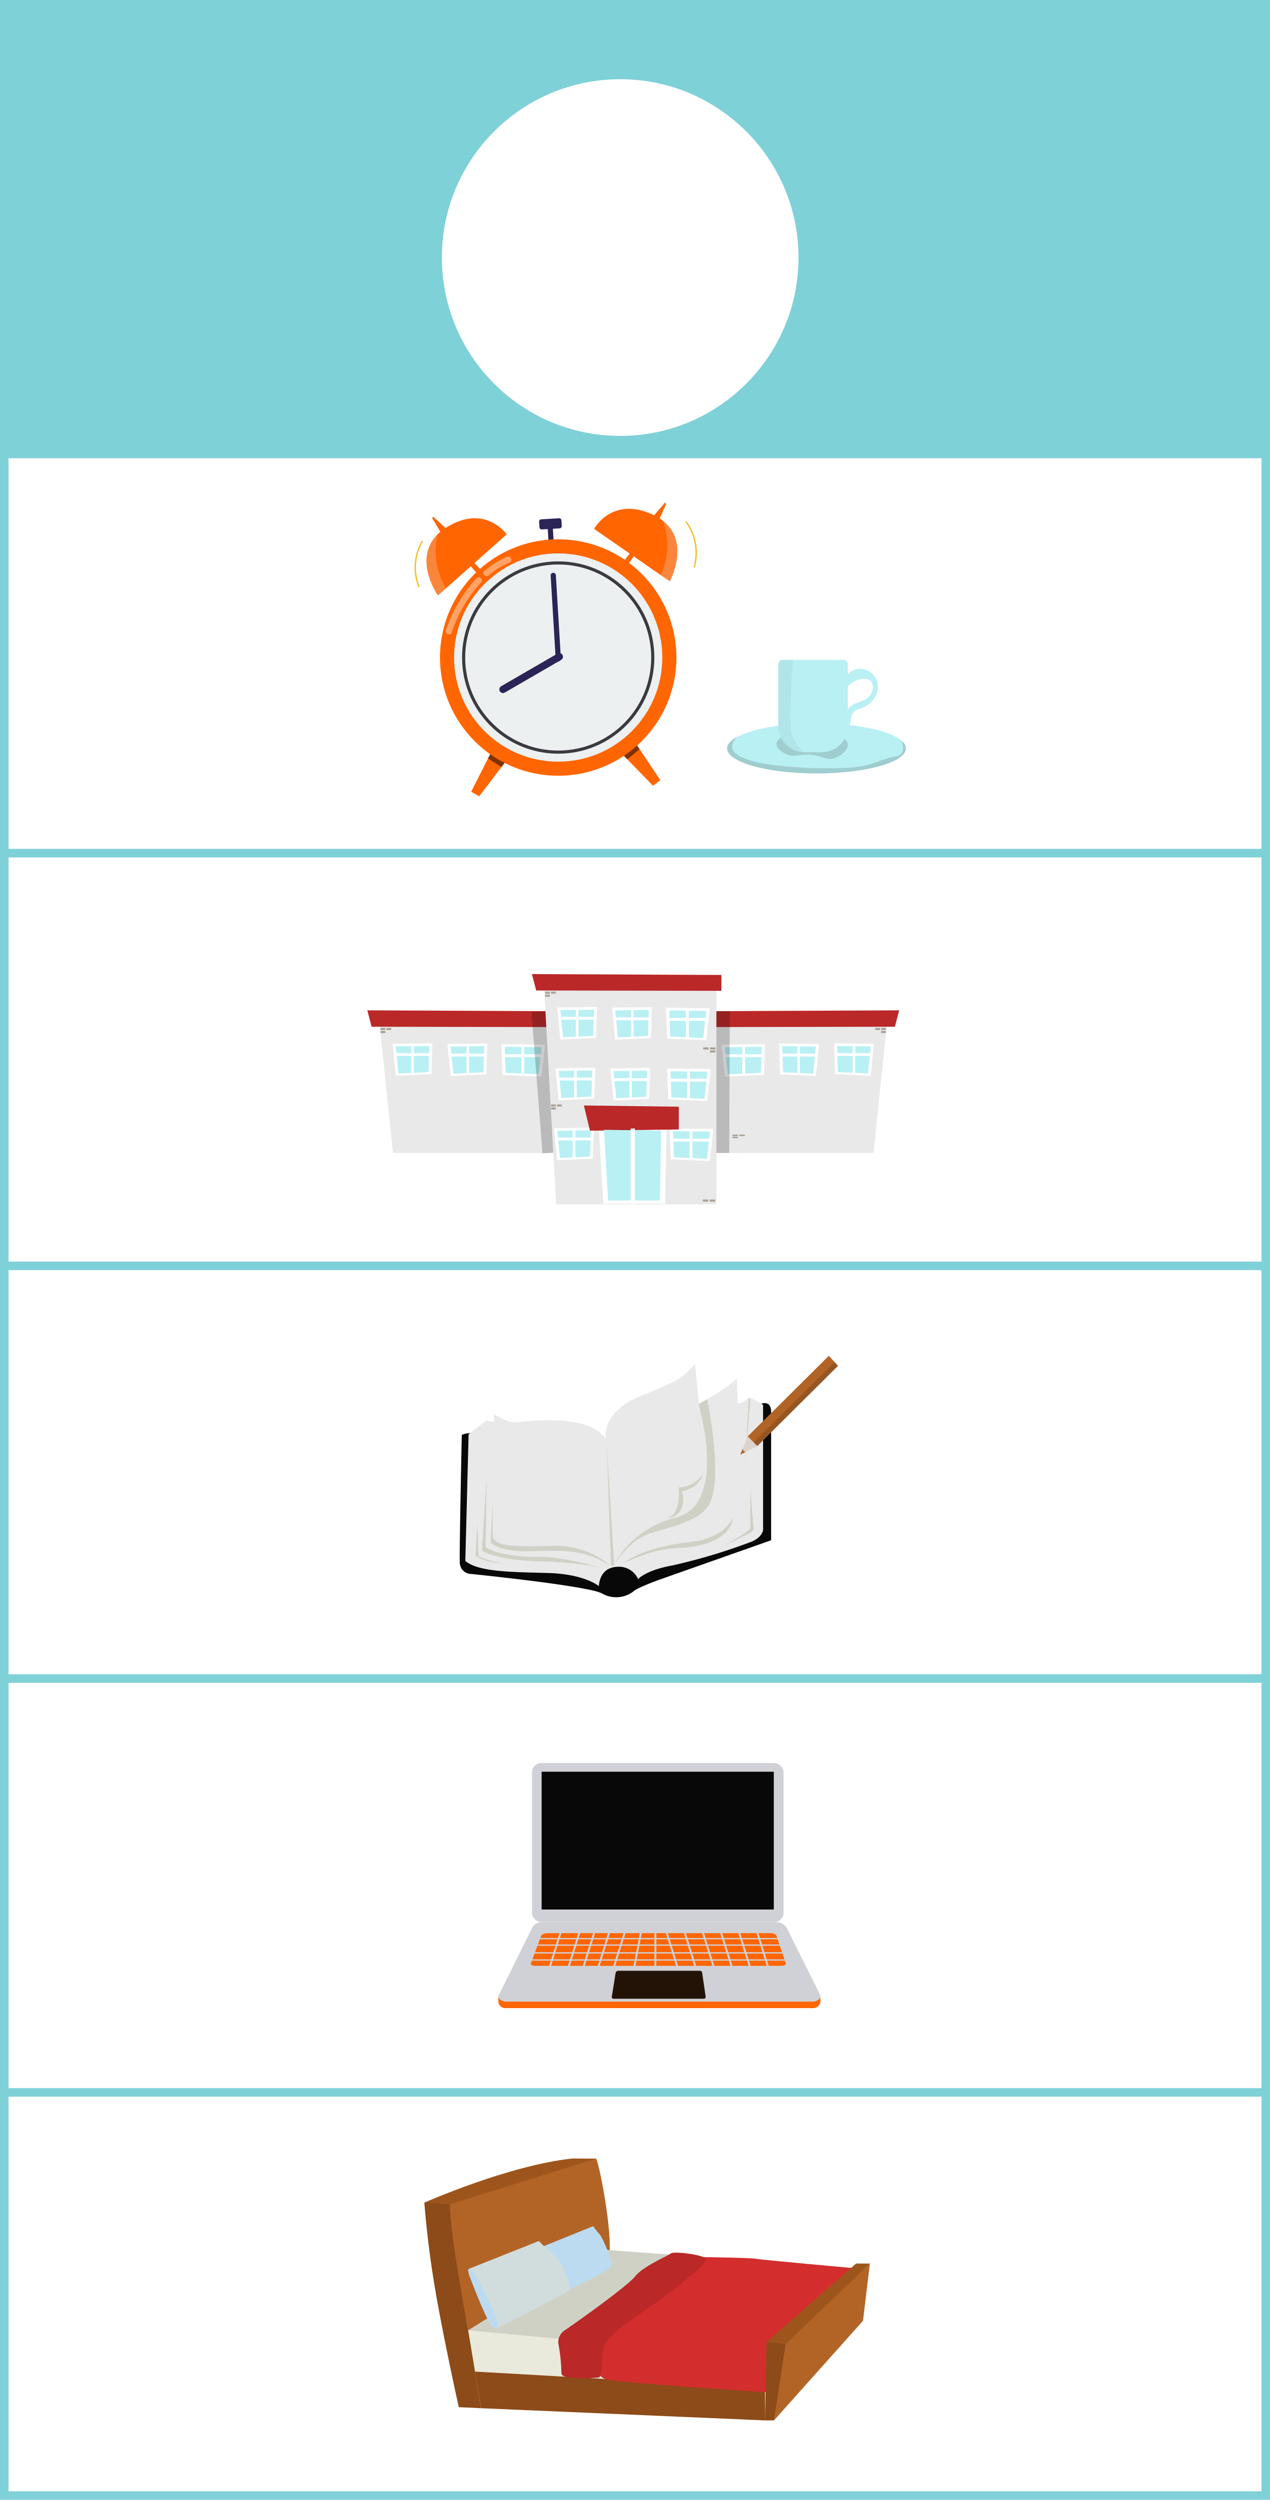 <svg xmlns="http://www.w3.org/2000/svg" xmlns:xlink="http://www.w3.org/1999/xlink" width="206.569" height="406.496" viewBox="0 0 206.569 406.496"><defs><style>.a,.s{fill:#fff;}.a,.c{stroke:#7fd1d8;stroke-width:1.389px;}.a,.c,.i,.j,.k,.l,.m{stroke-miterlimit:10;}.b{fill:#7fd1d8;}.c,.i,.j,.k,.l,.m{fill:none;}.d{fill:#ff6501;}.e,.h{fill:#ecf0f1;}.e{opacity:0.24;}.f{opacity:0.5;}.g{fill:#2a2457;}.i{stroke:#fff;stroke-width:1.016px;opacity:0.4;}.i,.j,.k{stroke-linecap:round;}.j,.k{stroke:#2a2457;}.j{stroke-width:0.847px;}.k{stroke-width:1.186px;}.l{stroke:#3b3a40;stroke-width:0.508px;}.m{stroke:#f2c029;stroke-width:0.226px;}.n{fill:#b8f0f4;}.o,.p{fill:#6d8686;}.o{opacity:0.33;}.p{opacity:0.1;}.q{fill:#e9e9e9;}.r{fill:#ba2828;}.t{fill:#aaa194;}.u{opacity:0.2;}.v{fill:#e9eadc;}.w{fill:#8c4b18;}.x{fill:#b26426;}.y{fill:#d0d1c5;}.z{fill:#9e551b;}.aa{fill:#d42d2d;}.ab{fill:#bcdbf1;}.ac{fill:#d1dddc;}.ad{fill:#080808;}.ae{fill:#ded3ca;}.af{fill:#1f1d1c;opacity:0.19;}.ag{fill:#ce521f;}.ah{fill:#ebebeb;}.ai{fill:#8e96a3;}.aj{fill:#d0d1d6;}.ak{fill:#231307;}.al{filter:url(#a);}</style><filter id="a" x="62.875" y="3.882" width="76" height="76" filterUnits="userSpaceOnUse"><feOffset dy="3" input="SourceAlpha"/><feGaussianBlur stdDeviation="3" result="b"/><feFlood flood-opacity="0.161"/><feComposite operator="in" in2="b"/><feComposite in="SourceGraphic"/></filter></defs><g transform="translate(-837.125 -337.118)"><g transform="translate(68.227 229.236)"><g transform="translate(0 -1.188)"><rect class="a" width="205.18" height="405.108" transform="translate(769.593 109.764)"/><rect class="b" width="205.18" height="73.818" transform="translate(769.593 109.764)"/><line class="c" x2="205.18" transform="translate(769.593 449.316)"/><line class="c" x2="205.18" transform="translate(769.593 382.021)"/><line class="c" x2="205.18" transform="translate(769.593 314.91)"/><line class="c" x2="205.18" transform="translate(769.593 247.8)"/></g><path class="d" d="M851.594,231.131l-1.131,1.482-3.631,4.761-1.3-.751,2.744-5.405.58-1.14Z"/><path class="d" d="M846.521,201.161l-1.639-1.851.5-.563,1.7,1.744Z"/><path class="d" d="M851.321,194.767l-9.869,8.767-1.324,1.176s-4.154-5.865-.053-9.931a8.188,8.188,0,0,1,1.378-1.087C847.749,189.69,851.321,194.767,851.321,194.767Z"/><path class="e" d="M841.452,203.534l-1.324,1.176s-4.154-5.865-.053-9.931A11.6,11.6,0,0,0,841.452,203.534Z"/><path class="d" d="M840.971,195.106l-1.778-2.983.164-.223,2.368,2.166Z"/><path class="f" d="M851.594,231.131l-1.131,1.482-2.188-1.4.58-1.14Z"/><path class="d" d="M869.629,230.021l1.3,1.335,4.177,4.291,1.2-.9-3.373-5.037-.712-1.062Z"/><path class="d" d="M871.067,199.658l1.4-2.034-.563-.5-1.482,1.936Z"/><path class="d" d="M865.534,193.887l10.85,7.519,1.456,1.008s3.42-6.321-1.139-9.865a8.28,8.28,0,0,0-1.5-.914C868.471,188.417,865.534,193.887,865.534,193.887Z"/><path class="e" d="M876.384,201.406l1.456,1.008s3.42-6.321-1.139-9.865A11.6,11.6,0,0,1,876.384,201.406Z"/><path class="d" d="M875.85,192.981l1.407-3.175-.19-.2-2.091,2.435Z"/><path class="g" d="M858.116,195.932c-.014-.047-.121-2.017-.121-2.017l-.968.058a.366.366,0,0,1-.387-.344l-.055-.908a.367.367,0,0,1,.344-.388l2.9-.175a.367.367,0,0,1,.388.344l.055.908a.367.367,0,0,1-.344.388l-1.1.066.115,1.911Z"/><path class="f" d="M869.629,230.021l1.3,1.335,2-1.648-.712-1.062Z"/><circle class="d" cx="19.227" cy="19.227" r="19.227" transform="translate(840.464 195.576)"/><circle class="h" cx="16.935" cy="16.935" r="16.935" transform="translate(842.756 197.868)"/><path class="i" d="M848.04,201.069a13.264,13.264,0,0,1,3.531-2.162"/><path class="i" d="M841.9,210.535a23.086,23.086,0,0,1,4.872-8.274"/><line class="j" x2="0.817" y2="13.554" transform="translate(858.887 201.45)"/><line class="k" y1="5.311" x2="9.163" transform="translate(850.71 214.674)"/><circle class="l" cx="15.383" cy="15.383" r="15.383" transform="translate(844.308 199.42)"/><path class="m" d="M880.475,192.693a8.605,8.605,0,0,1,1.335,7.423"/><path class="m" d="M837.059,203.356a8.607,8.607,0,0,1,.552-7.523"/><path class="n" d="M916.248,229.576c0,2.245-6.51,4.074-14.541,4.074s-14.541-1.829-14.541-4.074c0-.69.618-1.343,1.711-1.9,2.447-1.295,7.282-2.175,12.83-2.175,6.558,0,12.094,1.224,13.912,2.888A1.67,1.67,0,0,1,916.248,229.576Z"/><path class="o" d="M916.248,229.576c0,2.245-6.51,4.074-14.541,4.074s-14.541-1.829-14.541-4.074c0-.69.618-1.343,1.711-1.9-.8.76-.939,1.354-.88,1.782.476,3.29,14.09,3.516,18.462,3.29,4.515-.237,4.9-1.235,8.328-1.924a1.232,1.232,0,0,0,.654-.309c.522-.523.273-1.473.178-2.126A1.67,1.67,0,0,1,916.248,229.576Z"/><path class="o" d="M896.456,227.458c-1.138.666-1.261,1.145-1.268,1.4-.025.938,1.524,1.619,1.648,1.672,1.337.572,1.892-.059,3.929.1,2.092.165,2.381.9,3.649.583,1.242-.311,2.5-1.4,2.383-2.357-.017-.143-.12-.748-1.648-1.521A9.353,9.353,0,0,0,896.456,227.458Z"/><path class="n" d="M906.8,215.937v10.027a4.244,4.244,0,0,1-4.241,4.241h-2.828a.4.4,0,0,1-.119-.012,4.224,4.224,0,0,1-4.122-4.229V215.937a.745.745,0,0,1,.748-.748h9.813A.745.745,0,0,1,906.8,215.937Z"/><path class="n" d="M906.8,217.611a2.4,2.4,0,0,1,2.176-.963,3,3,0,0,1,2.486,1.772,3.3,3.3,0,0,1-.3,2.928,4.27,4.27,0,0,1-2.548,1.808,1.86,1.86,0,0,0-.845.516c-.731.811-.414,2.136-.777,2.207-.216.043-.542-.38-.653-.808a2.789,2.789,0,0,1,1.834-2.859,9.828,9.828,0,0,0,1.585-.653c1.039-.59,1.486-2.182.777-2.922-.631-.659-2.383-.532-3.823.9A2.274,2.274,0,0,1,906.8,217.611Z"/><path class="p" d="M899.616,230.193a4.224,4.224,0,0,1-4.122-4.229V215.937a.745.745,0,0,1,.748-.748h1.628c-.226,2.839-.76,10.846-.095,12.486A7.46,7.46,0,0,0,899.616,230.193Z"/><path class="q" d="M913.177,274.265l-.063.578-2.138,20.514-23.461.005h-2.6l.221-20.467.005-.678,2.459.005Z"/><path class="r" d="M915.147,272.174l-.693,2.669h-1.34l-25.521.047-2.459.005h-.809v-2.579l3.278-.016Z"/><path class="s" d="M904.717,282.547l5.8.269.526-5.213-6.475-.084Z"/><path class="n" d="M905.186,282.215l4.894.227.444-4.4-5.468-.071Z"/><rect class="s" width="0.422" height="4.593" transform="translate(907.579 277.856)"/><rect class="s" width="5.808" height="0.475" transform="translate(904.781 279.123)"/><path class="s" d="M895.795,282.582l5.8.269.526-5.213-6.475-.084Z"/><path class="n" d="M896.263,282.249l4.894.227.444-4.4L896.133,278Z"/><rect class="s" width="0.422" height="4.593" transform="translate(898.593 277.949)"/><rect class="s" width="5.808" height="0.475" transform="translate(895.795 279.216)"/><path class="s" d="M893.166,282.675l-6.359.269-.577-5.213,7.105-.084Z"/><path class="n" d="M892.652,282.342l-5.37.227-.487-4.4,6-.071Z"/><rect class="s" width="0.464" height="4.593" transform="translate(889.631 278.042)"/><rect class="s" width="6.372" height="0.475" transform="translate(886.792 279.31)"/><rect class="t" width="0.766" height="0.337" transform="translate(912.986 275.373) rotate(-180)"/><rect class="t" width="0.766" height="0.337" transform="translate(912.986 275.863) rotate(-180)"/><rect class="t" width="0.766" height="0.337" transform="translate(912.027 275.37) rotate(-180)"/><rect class="t" width="0.899" height="0.239" transform="translate(888.025 292.384)"/><rect class="t" width="0.899" height="0.239" transform="translate(888.025 292.731)"/><rect class="t" width="0.899" height="0.239" transform="translate(889.15 292.382)"/><path class="u" d="M887.6,272.3l-.005,1.923-.005.667-.01,2.826v.441l-.005,1.15v.478l-.016,2.774v.352l-.047,12.45h-2.6l.221-20.467h-.809v-2.579Z"/><path class="q" d="M830.616,274.265l.063.578,2.138,20.514,23.461.005h2.6l-.221-20.467-.005-.678-2.458.005Z"/><path class="r" d="M828.646,272.174l.693,2.669h1.34l25.521.047,2.458.005h.809v-2.579l-3.278-.016Z"/><path class="s" d="M839.076,282.547l-5.8.269-.526-5.213,6.475-.084Z"/><path class="n" d="M838.607,282.215l-4.894.227-.444-4.4,5.468-.071Z"/><rect class="s" width="0.422" height="4.593" transform="translate(835.791 277.856)"/><rect class="s" width="5.808" height="0.475" transform="translate(833.204 279.123)"/><path class="s" d="M848,282.582l-5.8.269-.526-5.213,6.475-.084Z"/><path class="n" d="M847.53,282.249l-4.894.227-.444-4.4L847.66,278Z"/><rect class="s" width="0.422" height="4.593" transform="translate(844.777 277.949)"/><rect class="s" width="5.808" height="0.475" transform="translate(842.19 279.216)"/><path class="s" d="M850.627,282.675l6.36.269.577-5.213-7.105-.084Z"/><path class="n" d="M851.141,282.342l5.37.227.487-4.4-6-.071Z"/><rect class="s" width="0.464" height="4.593" transform="translate(853.698 278.042)"/><rect class="s" width="6.372" height="0.475" transform="translate(850.628 279.31)"/><rect class="t" width="0.766" height="0.337" transform="translate(830.807 275.035)"/><rect class="t" width="0.766" height="0.337" transform="translate(830.807 275.526)"/><rect class="t" width="0.766" height="0.337" transform="translate(831.766 275.033)"/><path class="u" d="M855.342,272.453l.147,1.917.055.665.219,2.818.033.44.09,1.147.035.477.221,2.765.026.351.967,12.413,2.593-.192L858,274.858l.807-.06-.191-2.572Z"/><path class="q" d="M885.423,303.732l-26.064-.006-1.971-35.362,28.035-.045Z"/><path class="r" d="M886.238,269l-30.125-.053-.7-2.667,30.821.141Z"/><path class="s" d="M865.848,276.648l-5.8.269-.526-5.213L866,271.62Z"/><path class="n" d="M865.38,276.316l-4.894.227-.444-4.4,5.468-.071Z"/><rect class="s" width="0.422" height="4.593" transform="translate(862.564 271.957)"/><rect class="s" width="5.808" height="0.475" transform="translate(859.977 273.224)"/><path class="s" d="M874.771,276.683l-5.8.269-.526-5.213,6.475-.084Z"/><path class="n" d="M874.3,276.35l-4.894.227-.444-4.4,5.467-.071Z"/><rect class="s" width="0.422" height="4.593" transform="translate(871.55 272.05)"/><rect class="s" width="5.808" height="0.475" transform="translate(868.963 273.317)"/><path class="s" d="M877.4,276.776l6.359.269.577-5.213-7.105-.084Z"/><path class="n" d="M877.914,276.444l5.37.227.487-4.4-6-.071Z"/><rect class="s" width="0.464" height="4.593" transform="translate(880.471 272.144)"/><rect class="s" width="6.372" height="0.475" transform="translate(877.401 273.411)"/><path class="s" d="M865.568,286.531l-5.8.269-.526-5.213,6.475-.084Z"/><path class="n" d="M865.1,286.2l-4.894.227-.444-4.4,5.468-.071Z"/><rect class="s" width="0.422" height="4.593" transform="translate(862.284 281.839)"/><rect class="s" width="5.808" height="0.475" transform="translate(859.697 283.106)"/><path class="s" d="M874.491,286.565l-5.8.269-.526-5.213,6.475-.084Z"/><path class="n" d="M874.023,286.232l-4.894.227-.444-4.4,5.468-.071Z"/><rect class="s" width="0.422" height="4.593" transform="translate(871.27 281.933)"/><rect class="s" width="5.808" height="0.475" transform="translate(868.683 283.2)"/><path class="s" d="M877.586,286.658l6.359.269.577-5.213-7.105-.084Z"/><path class="n" d="M878.1,286.326l5.37.227.487-4.4-6-.071Z"/><rect class="s" width="0.464" height="4.593" transform="translate(880.657 282.026)"/><rect class="s" width="6.372" height="0.475" transform="translate(877.587 283.293)"/><path class="s" d="M865.339,296.279l-5.8.269-.526-5.213,6.475-.084Z"/><path class="n" d="M864.87,295.947l-4.894.227-.444-4.4L865,291.7Z"/><rect class="s" width="0.422" height="4.593" transform="translate(862.055 291.588)"/><rect class="s" width="5.808" height="0.475" transform="translate(859.467 292.855)"/><path class="s" d="M878,296.406l6.36.269.577-5.213-7.105-.084Z"/><path class="n" d="M878.516,296.074l5.37.227.487-4.4-6-.071Z"/><rect class="s" width="0.464" height="4.593" transform="translate(881.073 291.774)"/><rect class="s" width="6.372" height="0.475" transform="translate(878.003 293.041)"/><path class="s" d="M877.077,303.618H867.026l-.808-13.552,11.128.179Z"/><path class="r" d="M879.307,291.545l-14.45.2-.99-4.1,15.44.2Z"/><path class="n" d="M876.222,303.091h-8.411l-.676-11.494,9.312.152Z"/><rect class="s" width="0.679" height="12.226" transform="translate(871.49 291.389)"/><rect class="t" width="0.766" height="0.337" transform="translate(858.545 287.479)"/><rect class="t" width="0.766" height="0.337" transform="translate(858.545 287.969)"/><rect class="t" width="0.766" height="0.337" transform="translate(859.504 287.476)"/><rect class="t" width="0.766" height="0.337" transform="translate(857.58 269.137)"/><rect class="t" width="0.766" height="0.337" transform="translate(857.58 269.627)"/><rect class="t" width="0.766" height="0.337" transform="translate(858.538 269.134)"/><rect class="t" width="0.881" height="0.337" transform="translate(885.262 278.538) rotate(180)"/><rect class="t" width="0.881" height="0.337" transform="translate(885.262 279.028) rotate(180)"/><rect class="t" width="0.881" height="0.337" transform="translate(884.16 278.535) rotate(180)"/><rect class="t" width="0.881" height="0.337" transform="translate(885.208 303.28) rotate(180)"/><rect class="t" width="0.881" height="0.337" transform="translate(884.106 303.277) rotate(180)"/><rect class="s" width="6.372" height="0.475" transform="translate(889.039 296.721)"/><rect class="s" width="6.372" height="0.475" transform="translate(851.038 296.721)"/><path class="v" d="M844.123,485.956l49.719,3.1-.6,9.22-48.426-2.585Z"/><path class="w" d="M847.139,499.484s-3.1-18.87-3.964-23.868a81.525,81.525,0,0,1-1.034-9.565h-4.222s.431,6.377,1.809,14.39,3.792,18.871,3.792,18.871Z"/><path class="x" d="M842.141,466.051s23.265-7.582,23.7-7.152,2.327,10,2.241,14.649-23.031,13.259-23.031,13.259S841.71,469.153,842.141,466.051Z"/><path class="y" d="M893.325,491.385c.209-.256,14.476-14.649,14.476-14.649l-41.619-3.1-21.135,13.173Z"/><path class="z" d="M837.919,466.051s13.7-6.067,24.041-7.169l3.877.017-23.7,7.411Z"/><path class="w" d="M847.139,499.484l46.186,1.982V496.21l-47.167-2.68Z"/><path class="aa" d="M883.324,474.912s7.674.1,8.536.273,16.2,1.551,16.2,1.551-13.829,13.273-14.218,15.855.258,4.395-.259,4.308-24.834-1.579-26.29-2.168-1.8-2.571-1.456-3.95,9.479-12.408,10.944-13.183S883.324,474.912,883.324,474.912Z"/><path class="r" d="M860.192,493.057a29.6,29.6,0,0,0-.429-3.836,2.274,2.274,0,0,1,.99-2.4c1.9-1.293,10.168-7.152,11.461-8.789s5.256-3.275,5.773-3.706,5.59.229,5.768.933-4.562,4.41-7.491,6.564-8.617,5.687-9.134,7.583-.173,5-.862,5.084-5.945.413-6.032-.612C860.218,493.656,860.2,493.371,860.192,493.057Z"/><path class="ab" d="M856.429,473.5l8.961-3.619a11.057,11.057,0,0,0,1.034,1.321c.46.459,2.241,4.6,1.953,5.227s-7.64,4.079-7.64,4.079Z"/><path class="ac" d="M845.231,476.794l11.313-4.5a23.821,23.821,0,0,0,2.47,2.251c1.264.966,2.815,5.1,2.585,5.619s-12.081,6.391-12.081,6.391Z"/><path class="ab" d="M845.17,477.751c0-.173-.46-1.379.4-.8s4.308,7.985,4.308,8.79-.172,1.263-1.091.229S845.17,477.751,845.17,477.751Z"/><path class="x" d="M896.255,489.058l14.132-13.1-1.12,9.306-14.476,16.2Z"/><path class="z" d="M893.583,488.713l14.562-12.753h2.24l-13.7,13.1Z"/><path class="w" d="M893.325,501.466l.258-12.753,3.1.345-1.9,12.408Z"/><path class="ad" d="M894.323,356.544v1.8L876.311,364.7s-3.825,1.353-4.469,2.029a4.623,4.623,0,0,1-4.972.3c-1.885-1.229-21.288-3.2-21.288-3.2a1.891,1.891,0,0,1-1.9-1.774c-.082-1.75.327-20.844.327-20.844a3.452,3.452,0,0,1,1.8-.246c.9.164,27.535,4.261,27.535,4.261l19.422-9.1s1.557-.574,1.557,1.311Z"/><path class="q" d="M866.3,365.8s-2.294-1.967-8.276-2.131-11.35-.164-13.44-1.967l.533-20.569,2.827-2.254,1.311.246v-1.27s2.213,1.352,3.483,1.311,12.005-1.68,14.71,2.745c0,0-.943-4.384,5.736-7.047s6.8-3.114,8.769-5.163l.614,6.474s4.507-2.417,6.187-4.138l.123,4.138s1.393-.451,1.639-.9,2.5,1.065,2.5,1.065v20.364s-.164,1.27-2.131,1.967a94.6,94.6,0,0,1-12.62,3.77c-4.343.778-5.573,2.212-5.573,2.212Z"/><path class="y" d="M868.8,362.417s2.308-5.791,10.175-7.812,3.934-16.772,3.934-16.772l-.342-1.653,1.352-.786s2.26,10.768.852,15.755c-.789,2.8-2.53,3.973-9.586,5.9C871.046,358.176,868.8,362.417,868.8,362.417Z"/><path class="y" d="M870.5,361.98s2.513-2.513,11.418-3.442c0,0,4.7-.546,6.228-3.933,0,0-.054,3.059-4.7,4.37S878.37,358.538,870.5,361.98Z"/><path class="y" d="M886.62,359.3s4.316-2.567,4.316-2.841v-6.337l.546,6.337s0,.437-.71.765S886.62,359.3,886.62,359.3Z"/><path class="y" d="M890.676,335.32l-.574,10.653.859-10.731Z"/><path class="y" d="M877.469,354.714a2.508,2.508,0,0,0,2.431-2.076,3.609,3.609,0,0,0-.109-2.24,5.217,5.217,0,0,0,2.4-1.147,3.7,3.7,0,0,0,1.038-1.666,5.087,5.087,0,0,1-3.961,2.185S879.818,354,877.469,354.714Z"/><path class="y" d="M868.263,362.527a13.856,13.856,0,0,0-9.233-3.278c-5.572.164-8.194.021-9.123-.536s-.874-.994-.874-.994v-5.875l-.327,6.869s1.256,1.574,6.665,1.41S863.947,359.85,868.263,362.527Z"/><path class="y" d="M867.116,363.018s-6.173-2.021-10.489-1.967-7.813-.764-8.742-1.638l.164-11.227-.765,11.827s2.076,1.585,9.343,1.749S867.116,363.018,867.116,363.018Z"/><path class="y" d="M851.163,362.144a13.618,13.618,0,0,1-4.425-1.2l-.218-5.34-.274,5.286S847.558,361.98,851.163,362.144Z"/><path class="y" d="M867.608,343.023l1.188,19.395-.533.109Z"/><path class="ad" d="M872.688,364.657a3.4,3.4,0,0,0-3.387-1.994c-1.865.088-2.841,1.257-3.005,3.142a9.05,9.05,0,0,0,2.869.764A4.071,4.071,0,0,0,872.688,364.657Z"/><path class="x" d="M905.2,329.984l-13.132,13.049-1.559-1.569,13.2-13.115.917,1Z"/><path class="ae" d="M892.091,343.052l-1.932.946-.854.421.368-.894.854-2.037Z"/><path class="af" d="M905.2,329.984l-13.132,13.05-.6-.607,13.159-13.075Z"/><path class="x" d="M890.159,344l-.854.421.368-.894A.947.947,0,0,0,890.159,344Z"/><path class="ag" d="M856.266,411.122h0a.151.151,0,0,1-.089-.192l.122-.332.282.1-.122.331A.15.15,0,0,1,856.266,411.122Z"/><path class="ag" d="M857.835,411.7h0a.151.151,0,0,1-.089-.192l.122-.332c.008-.022.281.107.281.107l-.121.328A.15.15,0,0,1,857.835,411.7Z"/><path class="ah" d="M856.236,411.057h0a.149.149,0,0,1-.089-.192l.133-.363a.15.15,0,0,1,.193-.089h0a.152.152,0,0,1,.089.193l-.134.362A.149.149,0,0,1,856.236,411.057Z"/><path class="ah" d="M857.8,411.634h0a.15.15,0,0,1-.089-.193l.133-.362a.15.15,0,0,1,.193-.089h0a.151.151,0,0,1,.089.192l-.134.363A.149.149,0,0,1,857.8,411.634Z"/><rect class="ai" width="0.984" height="0.638" transform="translate(855.858 414.52) rotate(20.217)"/><rect class="ai" width="0.984" height="0.638" transform="translate(856.279 413.466) rotate(20.217)"/><path class="d" d="M901.127,434.424H851.161a1.11,1.11,0,0,1-1.2-1.1v-.749l5.469-10.106a1.741,1.741,0,0,1,1.559-.967h38.236c.714,0,2.287,1.406,2.606,2.044l4.512,9.2v.33A1.192,1.192,0,0,1,901.127,434.424Z"/><path class="aj" d="M901.131,433.366H851.165c-.555,0-1.468-.487-1.125-1.085l5.394-10.865a1.742,1.742,0,0,1,1.56-.967H895.23a1.885,1.885,0,0,1,1.685,1.042l5.339,10.685C902.629,432.857,901.74,433.366,901.131,433.366Z"/><rect class="aj" width="40.918" height="25.856" rx="1.496" transform="translate(855.426 394.575)"/><rect class="ad" width="37.762" height="22.404" transform="translate(856.997 395.985)"/><path class="ak" d="M883.391,432.9H868.668a.266.266,0,0,1-.262-.308l.621-3.878a.431.431,0,0,1,.425-.363h13.28a.38.38,0,0,1,.375.324l.569,3.9A.288.288,0,0,1,883.391,432.9Z"/><path class="d" d="M895.942,427.547h-40c-.444,0-.783-.17-.713-.359l1.687-4.527c.091-.244.582-.424,1.157-.424h36.081c.511,0,.945.161,1.019.379l1.546,4.552C896.777,427.369,896.413,427.547,895.942,427.547Z"/><rect class="aj" width="41.716" height="0.211" transform="translate(855.113 423.017)"/><rect class="aj" width="41.716" height="0.211" transform="translate(855.113 424.071)"/><rect class="aj" width="41.716" height="0.211" transform="translate(855.113 425.335)"/><rect class="aj" width="41.716" height="0.211" transform="translate(855.113 426.494)"/><rect class="aj" width="0.316" height="6.953" transform="translate(860.165 421.339) rotate(17.439)"/><rect class="aj" width="0.316" height="6.953" transform="translate(863.22 421.339) rotate(17.439)"/><rect class="aj" width="0.316" height="6.953" transform="translate(865.643 421.339) rotate(17.439)"/><rect class="aj" width="0.316" height="6.953" transform="translate(868.066 421.339) rotate(17.439)"/><rect class="aj" width="0.316" height="6.953" transform="translate(870.594 421.339) rotate(17.439)"/><rect class="aj" width="0.316" height="6.953" transform="translate(873.159 421.26) rotate(10.978)"/><rect class="aj" width="0.316" height="6.953" transform="translate(875.339 421.227)"/><rect class="aj" width="0.316" height="6.953" transform="translate(891.686 421.434) rotate(-17.439)"/><rect class="aj" width="0.316" height="6.953" transform="translate(888.736 421.434) rotate(-17.439)"/><rect class="aj" width="0.316" height="6.953" transform="translate(885.787 421.434) rotate(-17.439)"/><rect class="aj" width="0.316" height="6.953" transform="translate(882.837 421.434) rotate(-17.439)"/><rect class="aj" width="0.316" height="6.953" transform="translate(879.887 421.434) rotate(-17.439)"/><rect class="aj" width="0.316" height="6.953" transform="translate(876.938 421.434) rotate(-17.439)"/></g><g class="al" transform="matrix(1, 0, 0, 1, 837.13, 337.12)"><circle class="s" cx="29" cy="29" r="29" transform="translate(71.87 67.88) rotate(-90)"/></g></g></svg>